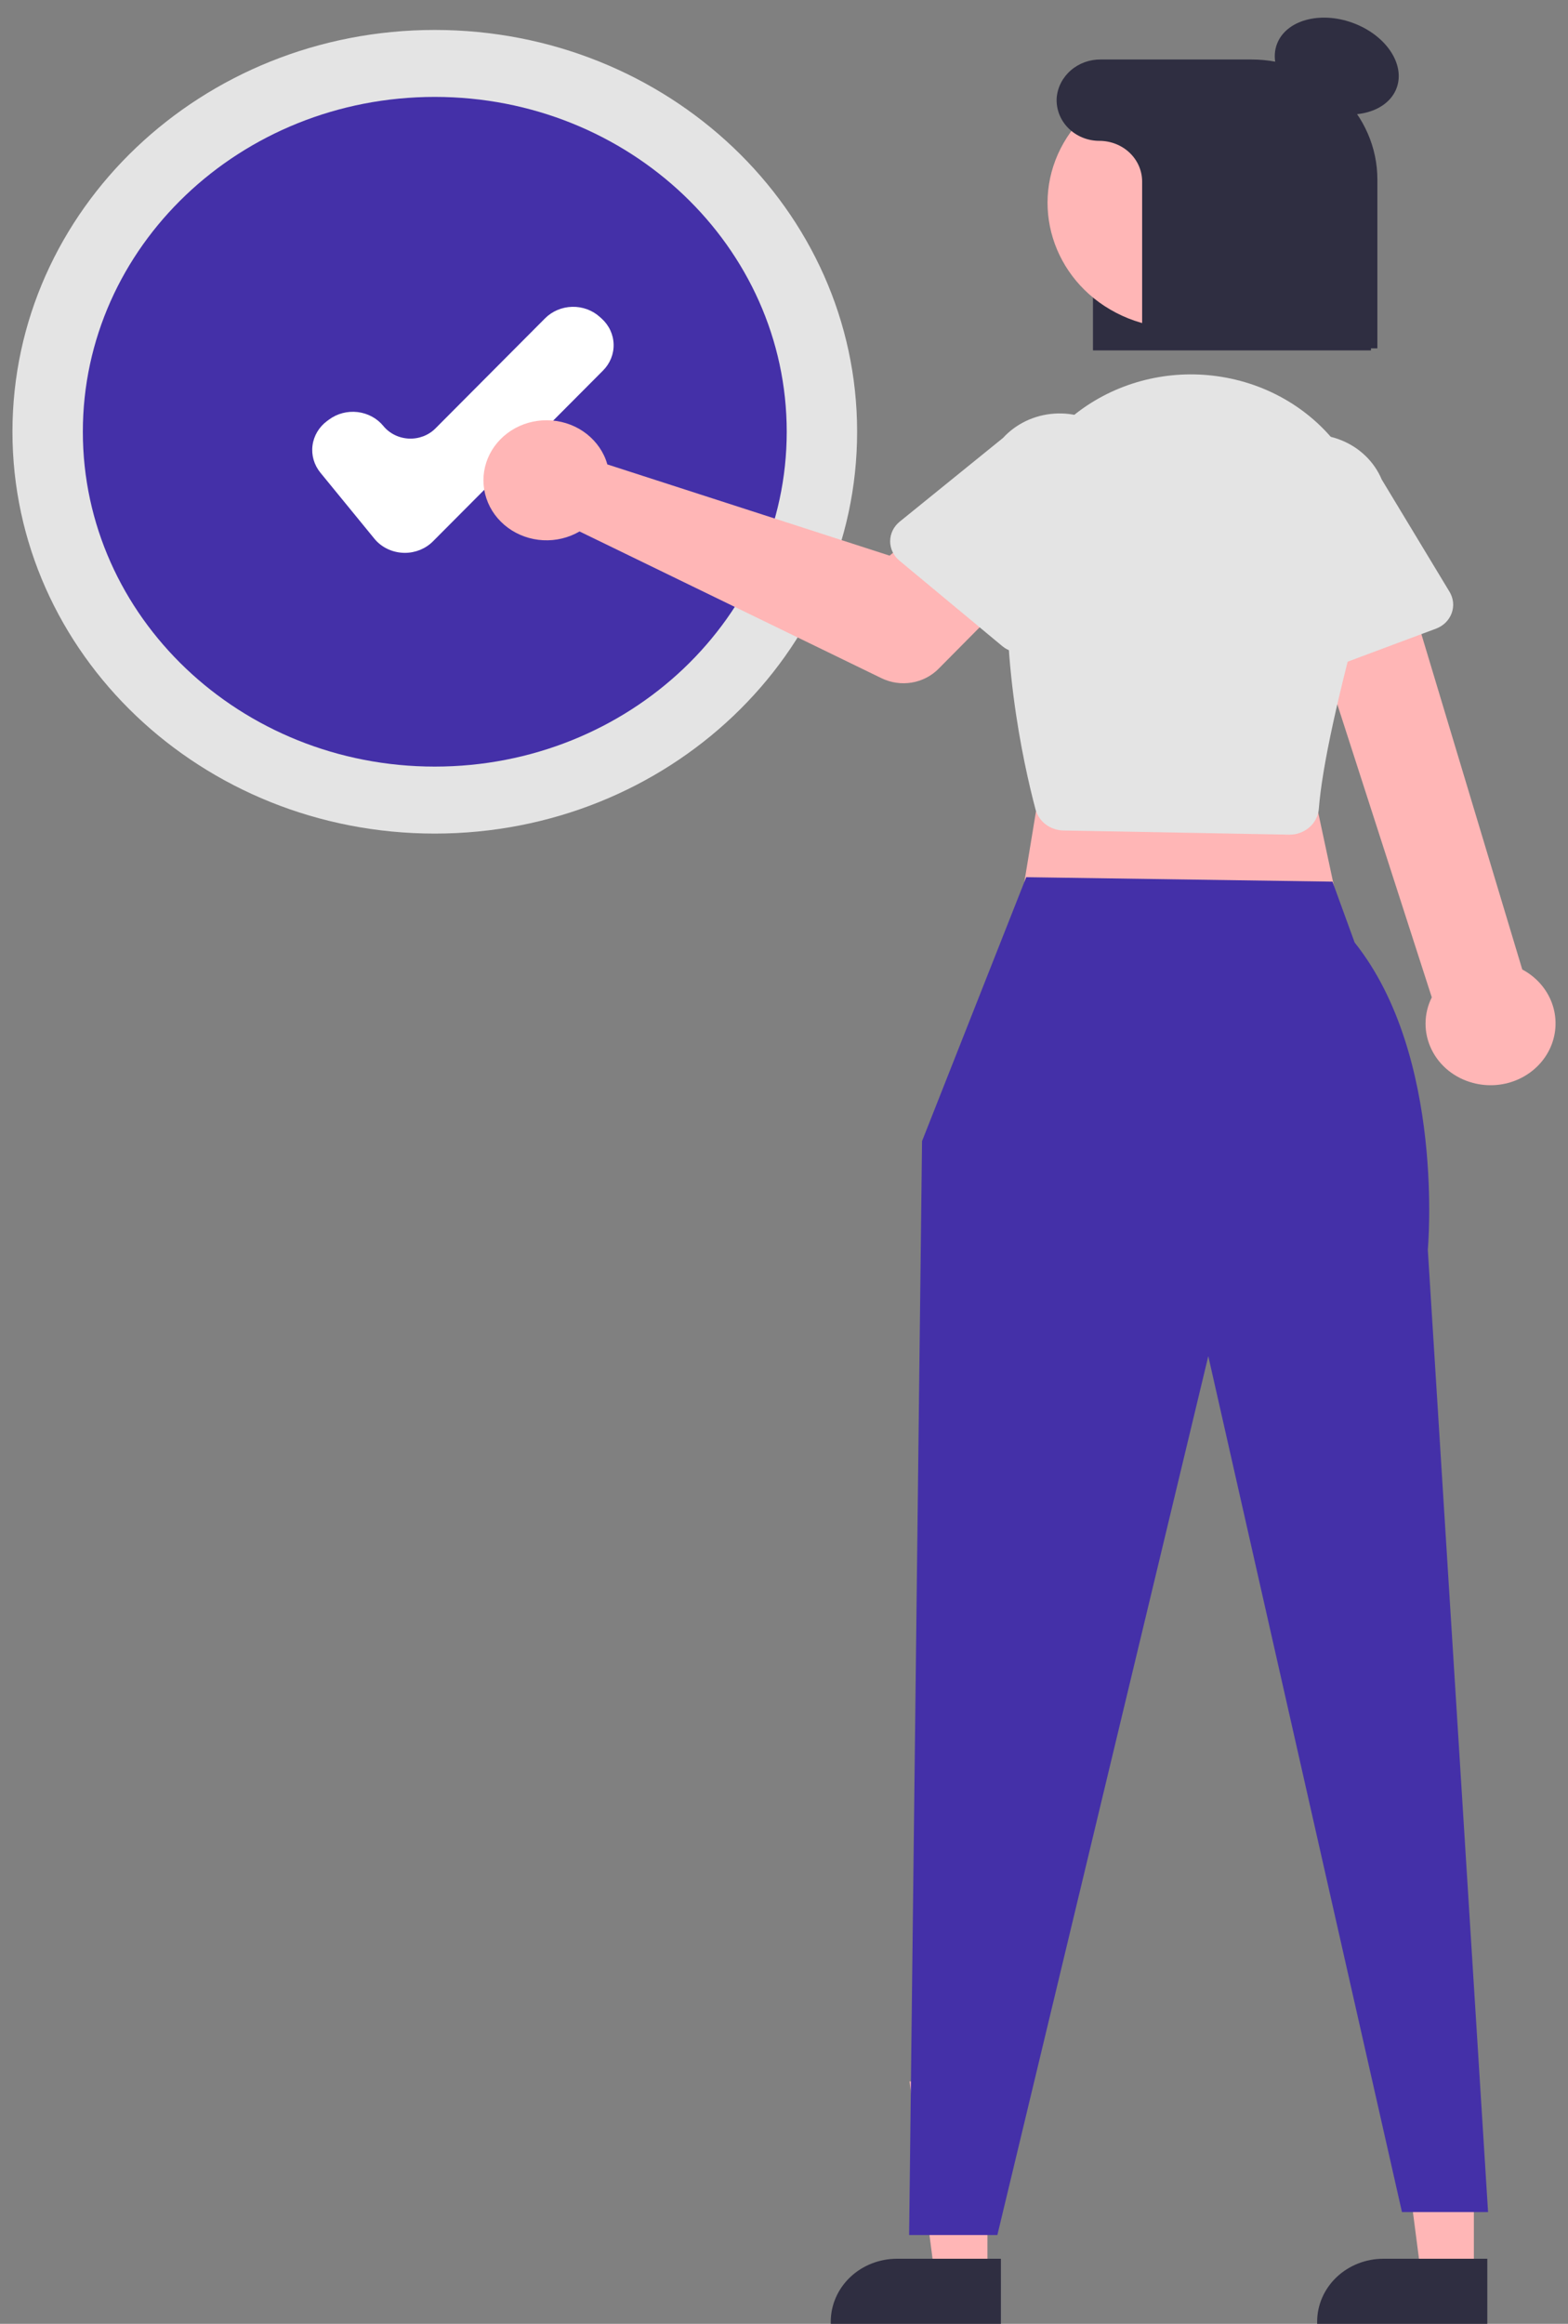 <svg width="54" height="80" viewBox="0 0 54 80" fill="none" xmlns="http://www.w3.org/2000/svg">
<rect x="0" y="0" width="54" height="80" fill="#808080" stroke="none"/>
<path d="M14.973 28.697C23.006 28.697 29.518 22.503 29.518 14.864C29.518 7.224 23.006 1.031 14.973 1.031C6.941 1.031 0.429 7.224 0.429 14.864C0.429 22.503 6.941 28.697 14.973 28.697Z" fill="#E4E4E4"/>
<path d="M14.973 26.391C21.667 26.391 27.094 21.23 27.094 14.864C27.094 8.497 21.667 3.336 14.973 3.336C8.28 3.336 2.853 8.497 2.853 14.864C2.853 21.23 8.28 26.391 14.973 26.391Z" fill="#4430A8"/>
<path d="M13.943 19.033C13.921 19.033 13.9 19.032 13.878 19.031C13.686 19.022 13.499 18.974 13.329 18.89C13.158 18.806 13.009 18.688 12.892 18.544L11.032 16.27C10.816 16.005 10.719 15.668 10.763 15.335C10.806 15.002 10.987 14.699 11.266 14.492L11.333 14.443C11.612 14.237 11.965 14.145 12.316 14.186C12.666 14.228 12.985 14.4 13.202 14.665C13.307 14.793 13.439 14.898 13.591 14.973C13.742 15.048 13.909 15.091 14.079 15.099C14.25 15.107 14.42 15.079 14.579 15.019C14.737 14.958 14.88 14.866 14.997 14.748L18.772 10.958C18.893 10.837 19.037 10.74 19.197 10.672C19.356 10.605 19.529 10.567 19.703 10.563C19.878 10.558 20.052 10.587 20.216 10.646C20.379 10.706 20.529 10.795 20.655 10.91L20.717 10.965C20.974 11.196 21.123 11.515 21.132 11.851C21.142 12.187 21.011 12.512 20.768 12.756L14.91 18.637C14.786 18.762 14.636 18.861 14.469 18.93C14.303 18.997 14.124 19.033 13.943 19.033Z" fill="white"/>
<path d="M47.214 12.063H37.64V4.144C37.65 3.654 37.864 3.188 38.235 2.847C38.606 2.506 39.104 2.32 39.619 2.328H42.801C45.234 2.328 47.214 4.145 47.214 6.378V12.063Z" fill="#2F2E41"/>
<path d="M50.758 78.324L48.941 78.324L48.076 71.657L50.758 71.657L50.758 78.324Z" fill="#FFB6B6"/>
<path d="M51.221 80L45.361 80V79.929C45.361 79.354 45.601 78.802 46.029 78.395C46.457 77.989 47.037 77.76 47.642 77.76L51.221 77.76L51.221 80Z" fill="#2F2E41"/>
<path d="M34.006 78.324L32.189 78.324L31.324 71.657L34.007 71.657L34.006 78.324Z" fill="#FFB6B6"/>
<path d="M34.47 80L28.61 80V79.929C28.61 79.354 28.851 78.802 29.278 78.395C29.706 77.989 30.286 77.76 30.891 77.76L34.47 77.76L34.47 80Z" fill="#2F2E41"/>
<path d="M36.201 24.763L35.015 31.953L46.281 32.094L44.799 25.186L36.201 24.763Z" fill="#FFB6B6"/>
<path d="M35.342 30.198L31.754 39.285L31.309 76.943H34.348L41.612 46.687L48.282 76.153H51.247L49.172 43.021C49.172 43.021 49.784 36.371 46.652 32.447L45.889 30.352L35.342 30.198Z" fill="#4430A8"/>
<path d="M50.733 37.282C50.42 37.2 50.129 37.054 49.881 36.855C49.633 36.655 49.434 36.406 49.298 36.124C49.162 35.844 49.092 35.538 49.094 35.228C49.096 34.919 49.169 34.614 49.309 34.335L44.516 19.473L48.041 18.809L52.425 33.376C52.903 33.63 53.266 34.041 53.447 34.533C53.627 35.024 53.611 35.562 53.403 36.043C53.194 36.525 52.807 36.916 52.316 37.145C51.824 37.373 51.261 37.422 50.733 37.282Z" fill="#FFB6B6"/>
<path d="M44.391 28.734L36.624 28.591C36.403 28.587 36.188 28.513 36.014 28.382C35.841 28.251 35.717 28.069 35.662 27.864C35.246 26.296 34.33 22.21 34.816 18.141C34.912 17.353 35.173 16.591 35.584 15.9C35.995 15.21 36.547 14.604 37.208 14.12C37.87 13.636 38.626 13.283 39.433 13.082C40.241 12.881 41.082 12.836 41.908 12.95C42.779 13.069 43.614 13.361 44.358 13.808C45.102 14.255 45.738 14.847 46.224 15.544C46.711 16.241 47.037 17.029 47.181 17.855C47.325 18.68 47.284 19.526 47.061 20.335C46.083 23.866 45.531 26.392 45.419 27.843C45.403 28.053 45.315 28.252 45.168 28.409C45.022 28.567 44.825 28.674 44.608 28.716C44.544 28.728 44.478 28.734 44.412 28.734C44.405 28.734 44.398 28.734 44.391 28.734Z" fill="#E4E4E4"/>
<path d="M20.801 15.68C20.848 15.779 20.886 15.882 20.916 15.988L30.637 19.129L32.515 17.569L35.362 19.957L32.319 23.027C32.073 23.275 31.749 23.441 31.396 23.499C31.043 23.557 30.68 23.504 30.36 23.349L19.959 18.296C19.582 18.515 19.145 18.621 18.704 18.598C18.264 18.575 17.841 18.425 17.492 18.168C17.143 17.911 16.884 17.559 16.751 17.159C16.617 16.759 16.615 16.33 16.744 15.929C16.874 15.527 17.128 15.173 17.474 14.913C17.821 14.652 18.242 14.499 18.682 14.472C19.123 14.445 19.561 14.546 19.94 14.761C20.318 14.977 20.619 15.298 20.801 15.68Z" fill="#FFB6B6"/>
<path d="M30.656 18.628C30.657 18.501 30.687 18.375 30.743 18.26C30.8 18.144 30.882 18.042 30.984 17.959L34.543 15.076C34.993 14.585 35.63 14.284 36.314 14.239C36.997 14.194 37.671 14.408 38.189 14.836C38.706 15.263 39.024 15.868 39.073 16.517C39.122 17.167 38.898 17.809 38.45 18.302L35.916 22.056C35.843 22.163 35.747 22.254 35.635 22.323C35.522 22.392 35.395 22.437 35.263 22.455C35.13 22.473 34.995 22.463 34.867 22.427C34.738 22.391 34.62 22.328 34.519 22.245L30.975 19.301C30.874 19.217 30.794 19.114 30.738 18.998C30.683 18.882 30.655 18.756 30.656 18.628Z" fill="#E4E4E4"/>
<path d="M44.301 23.238C44.182 23.179 44.079 23.096 43.997 22.995C43.915 22.894 43.857 22.778 43.827 22.654L42.775 18.321C42.524 17.715 42.536 17.038 42.809 16.441C43.082 15.843 43.593 15.373 44.23 15.133C44.866 14.893 45.577 14.903 46.206 15.161C46.835 15.418 47.331 15.903 47.585 16.508L49.922 20.376C49.988 20.487 50.029 20.61 50.042 20.736C50.054 20.863 50.037 20.991 49.993 21.111C49.949 21.231 49.878 21.341 49.785 21.433C49.692 21.524 49.579 21.596 49.455 21.642L45.075 23.279C44.951 23.325 44.817 23.346 44.683 23.339C44.55 23.332 44.419 23.297 44.301 23.238Z" fill="#E4E4E4"/>
<path d="M48.069 3.101C48.428 2.3 47.81 1.282 46.687 0.826C45.565 0.37 44.364 0.649 44.004 1.45C43.644 2.25 44.263 3.269 45.385 3.725C46.508 4.181 47.709 3.901 48.069 3.101Z" fill="#2F2E41"/>
<path d="M44.587 9.052C45.787 6.963 44.98 4.344 42.783 3.202C40.587 2.06 37.833 2.828 36.632 4.917C35.432 7.006 36.239 9.625 38.435 10.767C40.632 11.909 43.386 11.141 44.587 9.052Z" fill="#FFB6B6"/>
<path d="M43.096 2.048H37.912C37.532 2.043 37.164 2.175 36.882 2.418C36.6 2.66 36.425 2.995 36.392 3.355C36.378 3.547 36.407 3.739 36.474 3.919C36.542 4.1 36.648 4.265 36.786 4.405C36.924 4.545 37.09 4.657 37.275 4.733C37.46 4.81 37.66 4.849 37.861 4.849C38.252 4.849 38.627 4.997 38.903 5.259C39.179 5.522 39.334 5.878 39.334 6.25V11.993H47.435V6.174C47.435 5.632 47.322 5.095 47.104 4.595C46.886 4.094 46.567 3.639 46.164 3.256C45.761 2.873 45.283 2.569 44.757 2.362C44.23 2.154 43.666 2.048 43.096 2.048Z" fill="#2F2E41"/>
</svg>
